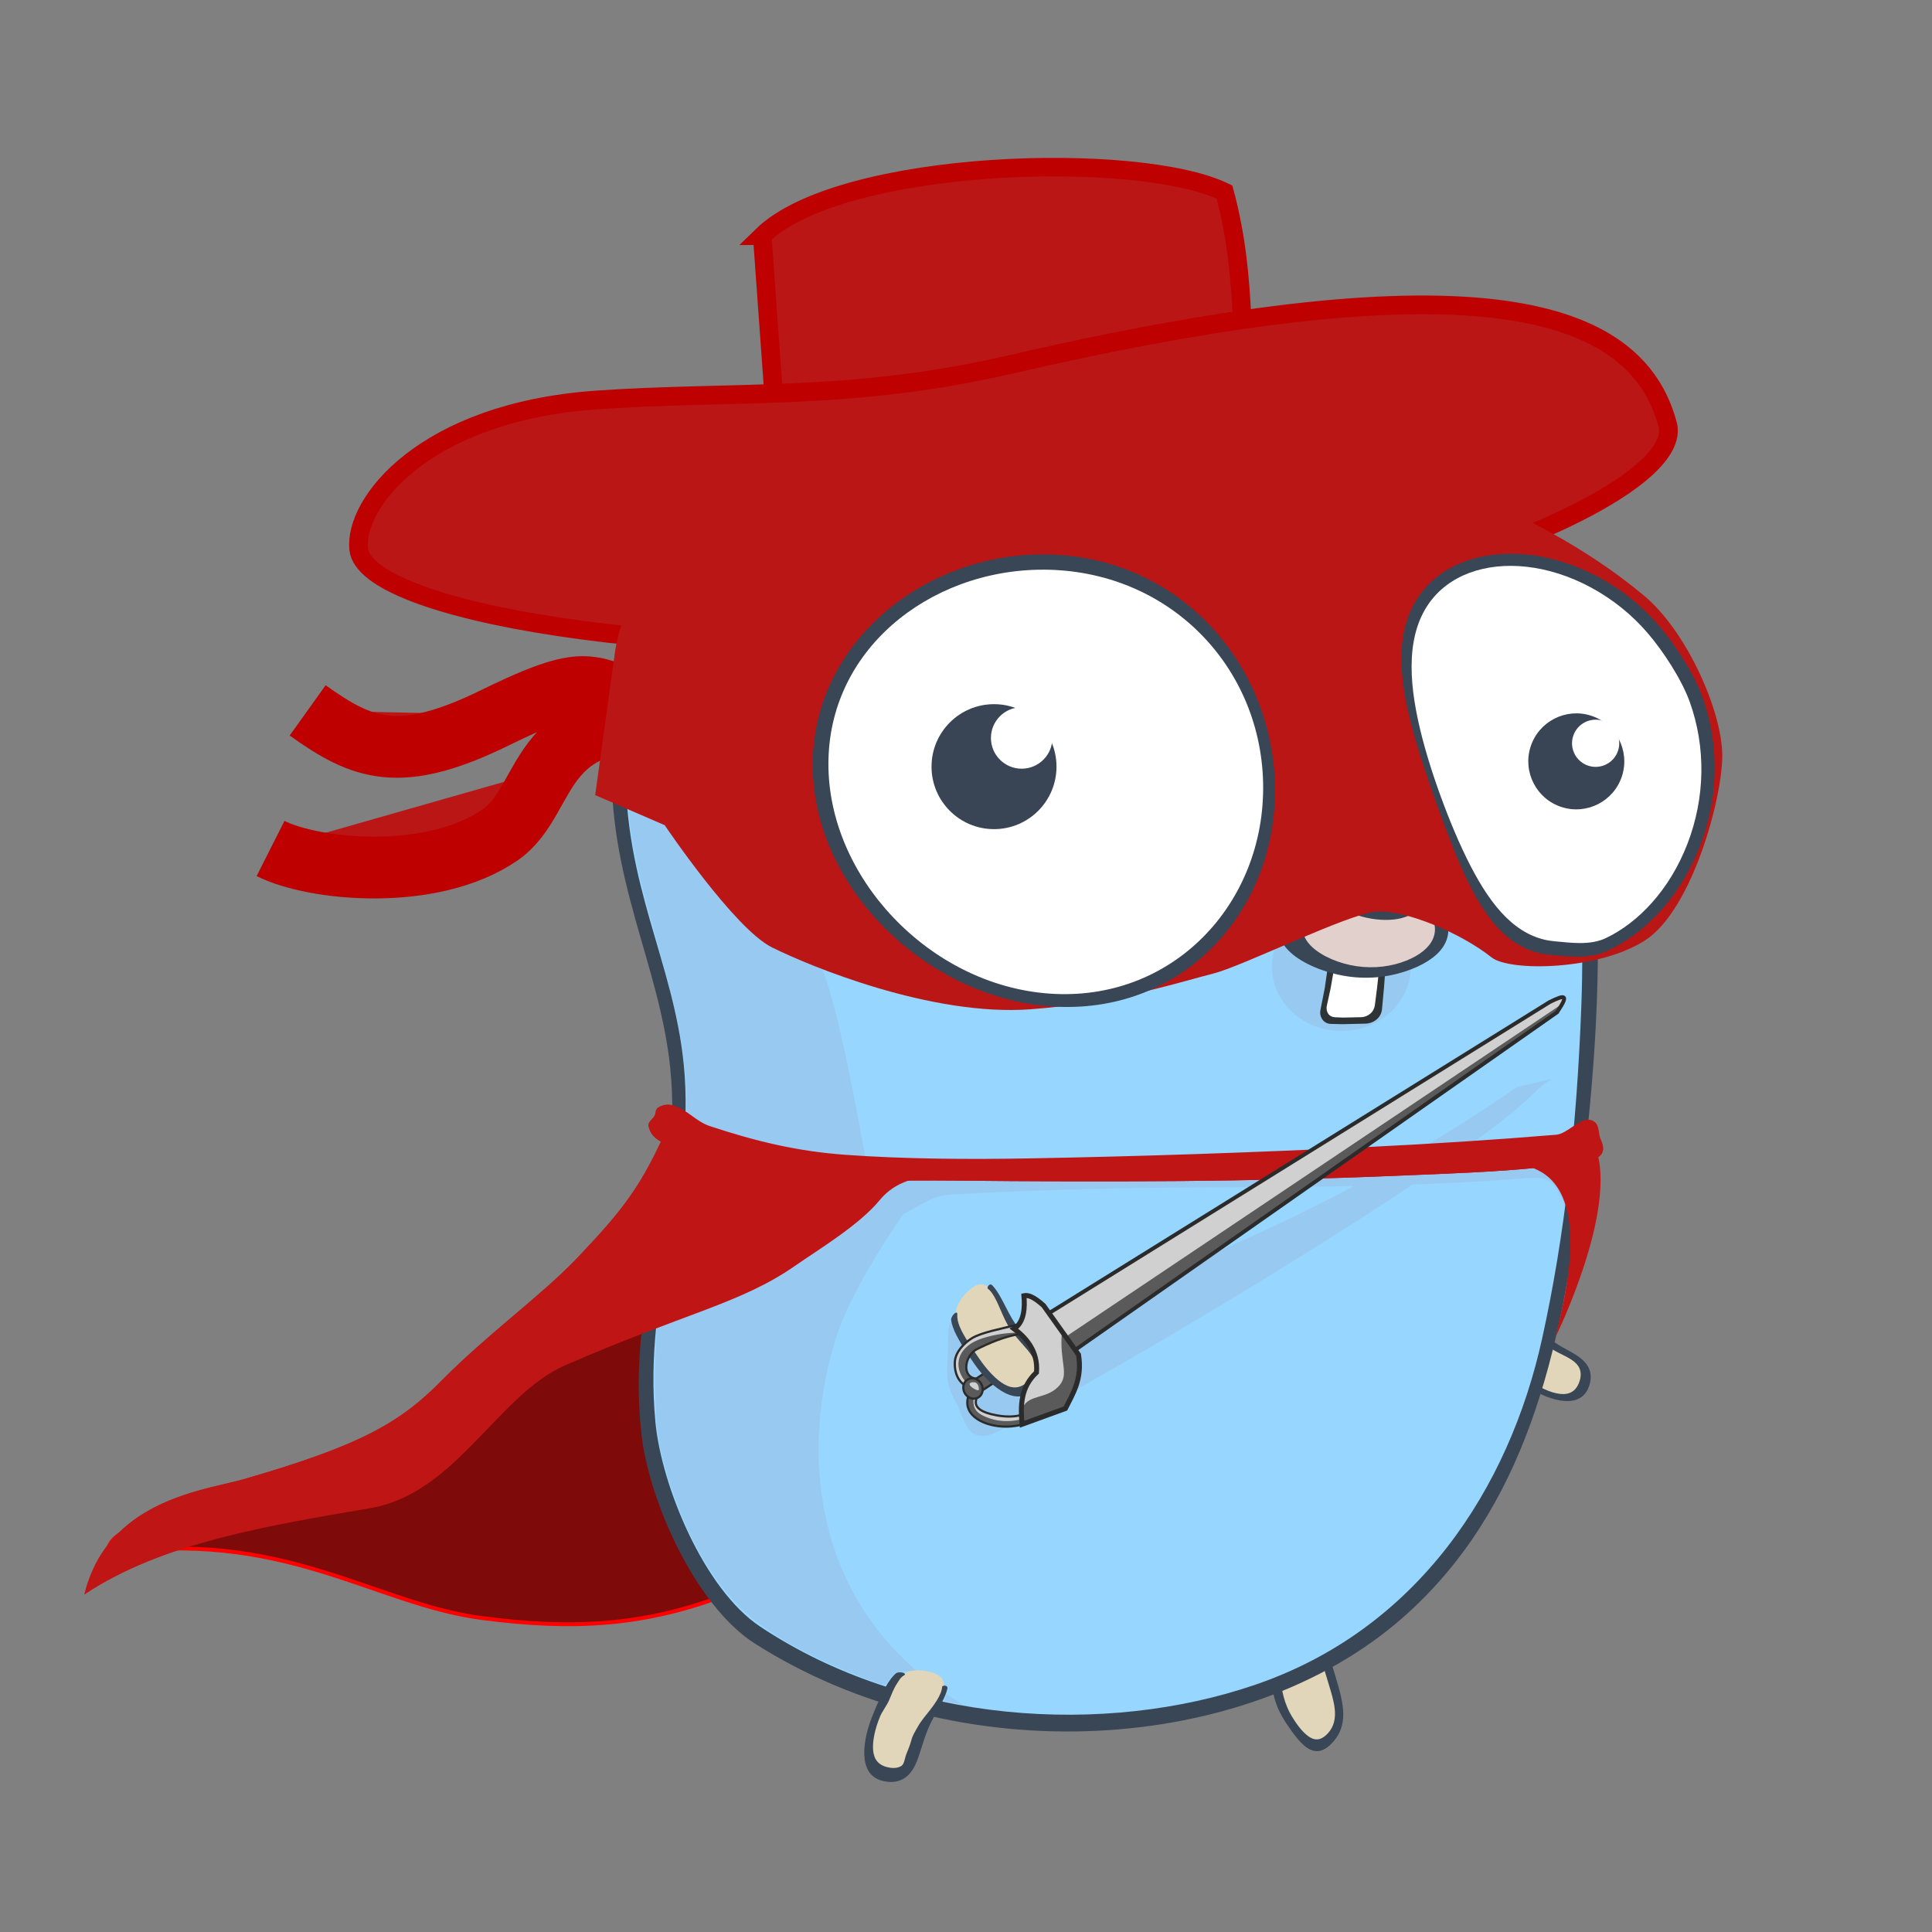 <svg width="500" height="500" xmlns="http://www.w3.org/2000/svg" clip-rule="evenodd">

 <rect width="100%" height="100%" fill="#808080" stroke="none"/>

 <g>
  <title>background</title>
  <rect fill="none" id="canvas_background" height="602" width="802" y="-1" x="-1"/>
 </g>
 <g>
  <title>Layer 1</title>
  <path stroke="#ff0000" fill="#7f0a0a" d="m181.318,292.841c-16.548,4.107 -3.153,29.31 -19.026,36.426c-14.579,6.535 -23.902,21.838 -38.572,30.025c-19.451,10.855 -37.803,14.345 -56.755,28.575c-9.232,6.932 -38.429,2.775 -39.306,14.375c44.982,-6.984 69.016,12.761 96.707,16.457c24.437,3.261 42.912,1.918 63.587,-6.004c71.775,-27.5 41.729,-89.397 41.449,-108.227c-14.156,-2.632 -34.389,-15.027 -48.084,-11.627z" id="path4321"/>
  <g id="hat-back">
   <path stroke="#bf0000" id="svg_1" fill="#ba1616" d="m197.256,61.011l4.255,59.169c29.333,-8.964 74.818,-8.612 121.891,-6.691c-2.756,-20.986 -0.31,-40.964 -6.507,-63.793c-22.167,-10.796 -99.12,-8.661 -119.639,11.315z"/>
   <clipPath stroke="#bf0000" fill="#ba1616" id="_clip1">
    <path stroke="#bf0000" fill="#ba1616" id="svg_2" d="m197.256,61.011l4.255,59.169c29.333,-8.964 74.818,-8.612 121.891,-6.691c-2.756,-20.986 -0.31,-40.964 -6.507,-63.793c-22.167,-10.796 -99.12,-8.661 -119.639,11.315z"/>
   </clipPath>
   <g id="svg_3" clip-path="url(#_clip1)">
    <path stroke="#bf0000" id="svg_4" fill="#ba1616" d="m297.091,25.814l-18.353,-1.83c6.813,32.806 10.942,67.208 10.303,104.442l18.354,1.829c2.96,-35.449 0.08,-70.318 -10.304,-104.441z"/>
   </g>
   <path id="svg_5" fill="#ba1616" stroke="#bf0000" stroke-width="4.8px" d="m197.256,61.011l4.255,59.169c29.333,-8.964 74.818,-8.612 121.891,-6.691c-2.756,-20.986 -0.31,-40.964 -6.507,-63.793c-22.167,-10.796 -99.12,-8.661 -119.639,11.315z"/>
   <path id="svg_6" fill="#ba1616" stroke="#bf0000" stroke-width="4.84px" d="m261.597,94.308c120.289,-27.794 161.804,-15.206 169.998,15.587c4.725,17.755 -73.03,50.391 -166.77,56.137c-93.46,5.729 -170.217,-8.002 -171.982,-23.872c-1.328,-11.945 16.903,-35.499 61.456,-38.639c35.338,-2.49 65.642,0.412 107.298,-9.213z"/>
   <path id="svg_7" fill="#ba1616" stroke="#bf0000" stroke-width="16px" d="m183.966,186.235c-34.25,-4.514 -23.81,-16.178 -55.872,-0.478c-24.66,12.075 -34.236,8.272 -48.471,-1.912"/>
   <path id="svg_8" fill="#ba1616" stroke="#bf0000" stroke-width="16px" d="m181.649,187.725c-44.168,-7.15 -38.357,18.869 -52.304,28.409c-17.669,12.084 -48.102,9.119 -59.324,3.451"/>
  </g>
  <g id="gopher-body">
   <g id="g4537">
    <path fill="#e1d6b9" fill-rule="nonzero" d="m386.813,342.183c-0.809,2.023 -1.019,3.69 -0.754,5.092c0.265,1.402 0.996,2.547 1.969,3.634c0.972,1.087 2.175,2.132 3.462,3.211c1.287,1.078 2.669,2.17 4.103,3.215c1.433,1.045 2.871,1.898 4.267,2.53c1.397,0.633 2.748,1.058 3.979,1.216c1.231,0.157 2.342,0.042 3.263,-0.458c0.92,-0.5 1.648,-1.387 2.132,-2.752c0.484,-1.365 0.491,-2.542 0.1,-3.528c-0.392,-0.985 -1.183,-1.774 -2.223,-2.454c-1.039,-0.68 -2.321,-1.252 -3.658,-1.936c-1.336,-0.683 -2.719,-1.498 -4.029,-2.646c-1.311,-1.148 -2.418,-2.713 -3.49,-4.197c-1.072,-1.484 -2.13,-2.858 -3.214,-3.705c-1.083,-0.847 -2.176,-1.173 -3.183,-0.769c-1.006,0.404 -3.534,5.569 -2.724,3.547l0,0z" id="path4539"/>
    <path fill="#394655" fill-rule="nonzero" d="m392.806,338.131c1.1,0.685 2.195,1.793 3.289,3.079c1.25,1.469 2.507,3.148 4.01,4.475c1.503,1.327 3.07,2.301 4.588,3.149c1.518,0.849 2.971,1.6 4.144,2.49c1.173,0.89 2.058,1.921 2.504,3.139c0.446,1.217 0.457,2.611 -0.042,4.139c-0.498,1.527 -1.34,2.579 -2.434,3.213c-1.093,0.634 -2.436,0.853 -3.924,0.758c-1.487,-0.095 -3.117,-0.498 -4.787,-1.156c-1.669,-0.659 -3.372,-1.586 -5.044,-2.771c-1.673,-1.184 -3.212,-2.401 -4.61,-3.58c-1.399,-1.179 -2.664,-2.307 -3.652,-3.499c-0.377,-0.454 -0.709,-0.921 -0.992,-1.407c-0.571,-0.983 0.493,-3.184 0.853,-2.063c0.333,1.04 0.93,1.944 1.692,2.805c0.928,1.05 2.078,2.059 3.312,3.099c1.233,1.04 2.56,2.092 3.936,3.099c1.375,1.008 2.754,1.83 4.093,2.441c1.339,0.611 2.634,1.022 3.814,1.176c1.18,0.153 2.245,0.044 3.126,-0.435c0.881,-0.478 1.577,-1.327 2.04,-2.637c0.463,-1.31 0.47,-2.442 0.095,-3.391c-0.374,-0.949 -1.129,-1.71 -2.121,-2.368c-0.993,-0.658 -2.217,-1.214 -3.497,-1.876c-1.279,-0.662 -2.606,-1.448 -3.867,-2.552c-1.261,-1.104 -2.33,-2.606 -3.36,-4.033c-1.029,-1.428 -2.039,-2.753 -3.07,-3.574c-0.129,-0.103 -0.258,-0.198 -0.387,-0.285c-0.332,-0.222 -0.659,-0.401 -0.99,-0.497c-0.382,-0.11 -0.135,-1.754 0.81,-1.205c0.154,0.089 0.379,0.431 0.471,0.267l0,0z" id="path4541"/>
   </g>
   <g id="g4640">
    <path fill="#394655" fill-rule="nonzero" d="m326.494,417.374c3.321,6.31 2.099,13.573 2.722,18.965c0.622,5.393 3.072,8.882 5.01,11.592c1.938,2.71 3.637,4.495 5.374,5.067c1.736,0.572 3.48,-0.049 5.389,-2.174c1.908,-2.125 2.675,-4.549 2.646,-7.322c-0.029,-2.773 -0.884,-5.88 -2.004,-9.615c-1.12,-3.734 -2.363,-8.135 -4.933,-12.971c-2.57,-4.835 -6.086,-10.495 -11.785,-16.068c-5.698,-5.573 -12.82,-9.968 -19.038,-13.558c-6.218,-3.59 -11.566,-6.388 -15.758,-8.449c-4.192,-2.06 -7.327,-3.366 -9.594,-3.936c-2.268,-0.571 -3.679,-0.416 -4.18,0.47c-0.501,0.886 0.25,2.359 2.301,4.341c2.052,1.981 5.464,4.474 10.272,7.465c4.807,2.991 11.124,6.447 17.484,10.673c6.359,4.225 12.774,9.21 16.094,15.52z" id="path4642"/>
    <path fill="#e1d6b9" fill-rule="nonzero" d="m327.738,415.613c3.298,5.224 3.495,11.172 3.55,16.443c0.056,5.271 1.29,9.207 2.971,12.022c1.682,2.815 3.34,4.741 4.86,5.599c1.52,0.858 2.985,0.61 4.557,-1.123c1.573,-1.733 2.027,-3.861 1.741,-6.382c-0.286,-2.521 -1.305,-5.44 -2.372,-9.031c-1.068,-3.591 -2.146,-7.857 -4.443,-12.357c-2.296,-4.5 -5.576,-9.49 -10.288,-14.298c-4.711,-4.808 -10.497,-8.658 -15.736,-11.808c-5.238,-3.15 -9.921,-5.619 -13.633,-7.497c-3.713,-1.877 -6.519,-3.148 -8.488,-3.806c-1.969,-0.658 -3.119,-0.706 -3.408,-0.111c-0.288,0.595 0.607,1.752 2.649,3.384c2.041,1.633 5.273,3.74 9.531,6.317c4.257,2.577 9.59,5.613 14.86,9.313c5.27,3.7 10.351,8.111 13.649,13.335z" id="path4644"/>
   </g>
   <g id="g4594">
    <path fill="#394655" fill-rule="nonzero" d="m198.192,344.454c-6.833,-2.023 -11.441,-6.665 -15.851,-9.411c-4.409,-2.745 -8.583,-3.582 -11.848,-4.216c-3.265,-0.634 -5.687,-0.858 -7.233,-0.383c-1.546,0.475 -2.211,1.624 -1.862,3.694c0.348,2.07 1.654,3.784 3.733,5.329c2.08,1.545 4.941,2.9 8.439,4.485c3.498,1.585 7.57,3.488 12.823,5.027c5.252,1.539 11.727,3.107 19.546,3.625c7.819,0.518 15.682,-0.279 22.362,-1.113c6.681,-0.835 12.212,-1.716 16.449,-2.481c4.237,-0.765 7.23,-1.469 9.117,-2.189c1.887,-0.719 2.683,-1.453 2.348,-2.181c-0.336,-0.728 -1.915,-1.212 -4.711,-1.384c-2.797,-0.172 -6.852,-0.008 -12.177,0.516c-5.325,0.524 -11.97,1.48 -19.215,2.022c-7.244,0.542 -15.088,0.684 -21.92,-1.34z" id="path4588"/>
    <path fill="#e1d6b9" fill-rule="nonzero" d="m198.697,346.015c-6.01,-1.423 -10.557,-4.676 -14.51,-7.613c-3.953,-2.938 -7.675,-4.583 -10.852,-5.394c-3.177,-0.811 -5.678,-1.133 -7.297,-0.918c-1.619,0.215 -2.38,1.027 -2.107,2.722c0.274,1.695 1.562,3.1 3.62,4.386c2.058,1.285 4.885,2.458 8.243,3.987c3.357,1.529 7.223,3.431 12.049,4.907c4.826,1.476 10.652,2.776 17.266,3.317c6.613,0.541 13.208,0.05 18.93,-0.583c5.721,-0.632 10.579,-1.393 14.37,-2.04c3.791,-0.648 6.546,-1.221 8.306,-1.754c1.76,-0.534 2.538,-1.035 2.281,-1.502c-0.256,-0.466 -1.693,-0.705 -4.223,-0.687c-2.531,0.019 -6.183,0.318 -10.846,0.822c-4.662,0.505 -10.36,1.245 -16.511,1.583c-6.15,0.338 -12.708,0.19 -18.719,-1.233z" id="ellipse4590"/>
   </g>
   <g id="g4198">
    <path fill="#394655" fill-rule="nonzero" d="m409.167,307.28c-5.144,42.339 -14.226,83.453 -46.319,111.529c-40.487,35.419 -114.912,40.1 -167.558,6.493c-15.225,-9.719 -27.349,-36.716 -29.291,-54.175c-4.06,-36.493 10.949,-61.207 7.443,-94.884c-2.79,-26.805 -16.366,-48.987 -15.08,-80.903c0.863,-21.416 6.111,-46.335 22.369,-59.574c21.3,-17.344 46.169,-27.275 74.374,-26.591c40.167,0.973 83.483,3.735 117.173,29.49c24.046,18.382 37.829,48.74 40.259,79.898c2.497,32.004 -0.088,61.701 -3.37,88.717z" id="path4188"/>
    <path fill="#96d6ff" fill-rule="nonzero" d="m399.105,346.412c-8.593,38.937 -32.262,75.228 -74.23,89.594c-38.995,13.349 -90.284,10.216 -128.217,-15.086c-14.439,-9.631 -25.453,-36.295 -27.036,-52.838c-3.333,-34.82 10.518,-60.336 7.346,-92.473c-2.648,-26.825 -15.474,-46.265 -15.073,-78.08c0.261,-20.793 4.964,-45.446 20.885,-58.344c20.17,-16.34 43.268,-26.714 69.832,-26.581c42.091,0.212 89.549,3.268 123.058,33.459c30.637,27.602 35.002,76.205 33.581,114.151c-1.172,31.296 -4.237,59.424 -10.146,86.198z" id="ellipse4190"/>
   </g>
   <g id="g4634">
    <path fill="#e1d6b9" fill-rule="nonzero" d="m239.76,432.49c-2.143,-0.389 -3.82,-0.263 -5.138,0.284c-1.318,0.546 -2.287,1.51 -3.119,2.737c-0.833,1.226 -1.545,2.711 -2.259,4.307c-0.715,1.595 -1.415,3.302 -2.098,5.02c-0.682,1.718 -1.208,3.374 -1.546,4.923c-0.339,1.549 -0.502,2.989 -0.419,4.258c0.082,1.269 0.415,2.366 1.12,3.224c0.704,0.858 1.782,1.477 3.317,1.781c1.535,0.304 2.776,0.145 3.755,-0.373c0.98,-0.518 1.692,-1.395 2.233,-2.52c0.54,-1.126 0.908,-2.499 1.308,-4.016c0.399,-1.516 0.848,-3.174 1.556,-4.896c0.709,-1.721 1.791,-3.385 2.821,-4.964c1.031,-1.579 1.992,-3.072 2.51,-4.4c0.518,-1.327 0.593,-2.486 -0.014,-3.399c-0.607,-0.913 -1.883,-1.577 -4.027,-1.966l0,0z" id="path4636"/>
    <path fill="#394655" fill-rule="nonzero" d="m245.02,437.637c-0.379,1.286 -1.108,2.721 -1.96,4.255c-0.974,1.753 -2.096,3.632 -2.91,5.617c-0.814,1.985 -1.379,3.873 -1.92,5.594c-0.541,1.722 -1.082,3.274 -1.83,4.548c-0.748,1.275 -1.703,2.268 -2.915,2.869c-1.212,0.601 -2.672,0.809 -4.363,0.525c-1.691,-0.284 -2.944,-0.977 -3.808,-1.974c-0.864,-0.998 -1.344,-2.301 -1.537,-3.808c-0.193,-1.508 -0.107,-3.219 0.204,-5.043c0.31,-1.824 0.858,-3.759 1.636,-5.739c0.778,-1.979 1.582,-3.857 2.392,-5.565c0.811,-1.708 1.619,-3.244 2.574,-4.485c0.363,-0.472 0.751,-0.899 1.171,-1.278c0.847,-0.765 3.22,-0.154 2.201,0.437c-0.944,0.548 -1.252,1.27 -1.893,2.242c-0.78,1.185 -1.337,2.713 -1.965,4.178c-0.627,1.464 -1.786,2.847 -2.402,4.373c-0.617,1.527 -1.086,3.007 -1.385,4.421c-0.299,1.415 -0.441,2.759 -0.363,3.955c0.079,1.195 0.387,2.238 1.034,3.038c0.647,0.8 1.636,1.355 3.001,1.623c1.364,0.268 2.441,0.119 3.252,-0.372c0.811,-0.491 0.871,-1.871 1.255,-2.912c0.384,-1.041 0.987,-2.316 1.331,-3.656c0.343,-1.341 0.918,-2.199 1.745,-3.675c0.827,-1.477 2.097,-2.926 3.263,-4.425c1.165,-1.498 2.104,-2.95 2.602,-4.227c0.063,-0.159 0.119,-0.317 0.167,-0.471c0.125,-0.397 0.214,-0.774 0.225,-1.134c0.012,-0.414 1.635,-0.538 1.338,0.547c-0.048,0.176 -0.086,0.358 -0.14,0.542l0,0z" id="path4638"/>
   </g>
  </g>
  <g id="gopher-shadow">
   <g id="svg_9" opacity="0.06">
    <ellipse fill="#ba1616" ry="16.546" rx="17.961" cy="250.271" cx="347.143" id="path4544"/>
    <path fill="#ba1616" fill-rule="nonzero" d="m160.807,112.124c-5.297,-0.057 -8.594,0.667 -12.489,2.614c-4.03,2.014 -8.035,6.333 -9.242,9.967c-1.816,5.467 -0.338,11.941 4.014,17.581c2.556,3.314 5.479,5.249 11.687,7.736c2.567,1.028 6.152,2.801 7.967,3.939c4.497,2.82 7.869,4.255 10.833,4.613c1.938,0.233 2.492,0.509 2.492,1.243c0,0.714 -0.565,1.029 -2.312,1.291c-1.272,0.191 -3.017,0.193 -3.88,0.003c-1.56,-0.343 -1.576,-0.324 -2.925,3.749c-3.101,9.363 -4.661,20.685 -4.647,33.725c0.016,14.655 1.461,23.112 7.664,44.837c4.449,15.581 5.726,21.122 6.864,29.809c1.643,12.531 1.052,21.284 -3.125,46.233c-3.891,23.244 -4.127,25.357 -4.146,37.235c-0.02,11.424 0.507,15.879 2.82,23.85c4.356,15.016 10.982,27.294 19.126,35.44c6.403,6.404 18.103,13.01 32.988,18.627c4.38,1.652 4.669,1.697 5.173,0.795c1.379,-2.463 2.567,-3.022 7.466,-3.039c-30.945,-27.008 -27.586,-65.835 -20.418,-87.147c5.867,-17.446 25.416,-42.587 25.416,-42.587l-17.929,-1.586c0,0 -5.807,-34.11 -10.525,-47.925c-18.069,-52.913 -23.859,-96.288 3.497,-126.56c4.674,-5.172 10.079,-8.97 15.687,-11.757c-7.221,1.519 -14.641,3.844 -21.133,6.662c-5.322,2.31 -15.211,7.928 -15.195,8.631c0.007,0.313 0.246,1.58 0.531,2.817c0.639,2.77 -0.064,4.448 -1.761,4.207c-0.949,-0.135 -1.198,-0.609 -1.464,-2.789c-0.505,-4.137 -2.56,-7.519 -7.254,-11.935c-7.404,-6.964 -13.838,-9.774 -23.38,-10.209c-0.846,-0.039 -1.643,-0.062 -2.4,-0.07l0,0zm1.105,19.281c1.507,0.051 3.195,0.333 4.707,0.836c3.194,1.06 9.885,5.352 11.452,7.343c2.404,3.057 0.839,3.209 -2.724,0.265c-1.396,-1.154 -2.695,-2.097 -2.887,-2.097c-0.192,0 -2.231,1.532 -4.531,3.406c-2.301,1.873 -4.479,3.406 -4.839,3.408c-1.511,0.005 -0.453,-1.666 2.487,-3.928c3.714,-2.859 4.712,-4.311 3.303,-4.808c-0.517,-0.183 -2.339,-0.908 -4.048,-1.611c-2.41,-0.992 -3.617,-1.203 -5.375,-0.939c-2.453,0.368 -3.058,-0.313 -1.172,-1.322c0.792,-0.424 2.119,-0.605 3.627,-0.553zm83.028,306.989c-0.004,0.012 -0.006,0.02 -0.01,0.033l-0.561,1.831l4.525,0.812c0.072,0.013 0.165,0.026 0.238,0.039c-1.454,-0.889 -2.85,-1.795 -4.192,-2.715l0,0z" id="path4271"/>
    <path fill="#ba1616" id="svg_10" d="m245.405,344.909c0,10.092 -1.381,12.221 1.843,17.703c2.365,4.021 2.488,10.839 9.511,8.533c2.554,-0.838 7.677,-4.722 10.696,-5.784c7.518,-2.645 108.727,-61.605 129.317,-82.265c2.643,-2.652 4.851,-3.898 4.851,-3.898l-9.019,2.124c-38.129,26.434 -81.933,46.614 -129.103,62.136c0,0 -18.096,-8.641 -18.096,1.451z"/>
    <path fill="#ba1616" d="m235.859,302.747l-3.581,11.904c2.087,0.02 7.873,-5.136 13.405,-5.454c61.557,-3.545 100.038,-0.325 149.81,-4.324c1.164,-0.094 3.012,-0.088 4.166,0.166c4.171,0.918 6.472,11.499 7.49,10.884c0.484,-11.303 -1.859,-15.313 -4.654,-18.158l-166.636,4.982z" id="path4275"/>
   </g>
  </g>
  <g id="gopher-mouth">
   <path fill="#2e3436" fill-rule="nonzero" d="m355.197,246.318l-5.094,0.066l-2.969,-0.066c-0.947,-0.021 -1.791,0.429 -2.405,1.091c-0.615,0.663 -0.918,1.581 -1.061,2.582l-0.81,5.668l-1.126,5.689c-0.203,1.025 0.067,1.928 0.564,2.585c0.497,0.658 1.259,1.032 2.158,1.054l2.995,0.071l5.926,-0.138c1.136,-0.027 2.192,-0.468 2.966,-1.147c0.774,-0.678 1.232,-1.6 1.324,-2.607l0.518,-5.645l0.421,-5.636c0.074,-1.003 -0.374,-1.902 -1.003,-2.545c-0.63,-0.644 -1.486,-1.028 -2.404,-1.022l0,0z" id="rect4659"/>
   <path fill="#fff" fill-rule="nonzero" d="m354.267,248.034l-4.158,0.056l-1.979,-0.082c-0.753,-0.03 -1.447,0.349 -1.969,0.892c-0.523,0.542 -0.828,1.294 -0.97,2.114l-0.802,4.635l-1.004,4.647c-0.179,0.829 0.002,1.576 0.392,2.113c0.39,0.537 1.013,0.827 1.759,0.857l2.033,0.081l4.709,-0.103c0.891,-0.019 1.74,-0.377 2.378,-0.931c0.639,-0.554 1.047,-1.308 1.152,-2.132l0.584,-4.616l0.504,-4.61c0.09,-0.822 -0.228,-1.558 -0.713,-2.085c-0.485,-0.527 -1.166,-0.846 -1.916,-0.836l0,0z" id="rect4661"/>
   <path fill="#394655" fill-rule="nonzero" d="m331.084,241.511c0.142,1.818 1.261,3.462 2.852,4.942c1.591,1.48 3.789,2.792 6.334,3.867c2.545,1.075 5.416,1.902 8.324,2.343c2.908,0.442 5.854,0.491 8.75,0.142c2.895,-0.349 5.489,-1.044 7.74,-1.903c2.251,-0.859 4.143,-1.877 5.632,-3.007c1.49,-1.13 2.592,-2.382 3.287,-3.779c0.696,-1.397 0.984,-2.944 0.732,-4.611c-0.252,-1.666 -1.034,-3.291 -2.239,-4.785c-1.206,-1.493 -2.828,-2.852 -4.734,-3.984c-1.905,-1.131 -4.09,-2.033 -6.502,-2.625c-2.413,-0.591 -5.055,-0.873 -7.945,-0.777c-2.891,0.095 -5.775,0.555 -8.514,1.316c-2.738,0.761 -5.319,1.827 -7.471,3.128c-2.151,1.302 -3.919,2.803 -4.951,4.496c-1.057,1.734 -1.416,3.689 -1.295,5.237z" id="ellipse4650"/>
   <path fill="#e1d0cb" fill-rule="nonzero" d="m337.203,241.103c0.248,1.444 1.093,2.792 2.39,4c1.296,1.208 3.044,2.277 5.029,3.131c1.986,0.854 4.2,1.485 6.457,1.817c2.258,0.331 4.561,0.362 6.826,0.086c2.264,-0.277 4.287,-0.824 6.042,-1.524c1.755,-0.7 3.236,-1.551 4.398,-2.5c1.161,-0.95 2.007,-2.002 2.505,-3.148c0.499,-1.145 0.652,-2.388 0.392,-3.704c-0.26,-1.316 -0.911,-2.58 -1.873,-3.734c-0.962,-1.153 -2.232,-2.195 -3.727,-3.057c-1.496,-0.861 -3.216,-1.543 -5.112,-1.984c-1.896,-0.441 -3.969,-0.642 -6.214,-0.549c-2.244,0.093 -4.458,0.469 -6.55,1.073c-2.091,0.605 -4.057,1.439 -5.717,2.45c-1.66,1.011 -3.007,2.2 -3.866,3.498c-0.858,1.298 -1.228,2.702 -0.98,4.145z" id="ellipse4652"/>
   <path fill="#394655" fill-rule="nonzero" d="m345.234,232.294c0.362,1.035 1.149,1.953 2.237,2.728c1.089,0.776 2.475,1.409 3.979,1.895c1.504,0.485 3.119,0.825 4.7,1.006c1.581,0.18 3.127,0.201 4.576,0.041c1.449,-0.16 2.672,-0.486 3.707,-0.939c1.035,-0.454 1.881,-1.035 2.549,-1.719c0.667,-0.684 1.156,-1.472 1.439,-2.346c0.284,-0.873 0.362,-1.832 0.169,-2.846c-0.192,-1.013 -0.64,-1.985 -1.319,-2.863c-0.678,-0.878 -1.586,-1.662 -2.684,-2.298c-1.097,-0.636 -2.384,-1.123 -3.814,-1.413c-1.429,-0.289 -3.001,-0.381 -4.658,-0.233c-1.657,0.149 -3.243,0.522 -4.677,1.064c-1.433,0.543 -2.715,1.256 -3.753,2.082c-1.038,0.826 -1.831,1.767 -2.275,2.762c-0.445,0.995 -0.538,2.045 -0.176,3.079l0,0z" id="path4648"/>
  </g>
  <g stroke-opacity="0" id="cape-front">
   <path stroke="#000000" fill="#bf1515" d="m173.625,289.671c-7.278,17.087 -12.238,23.258 -24.218,35.87c-9.202,9.688 -23.081,19.573 -35.049,31.694c-10.842,10.98 -20.899,16.803 -51.378,25.609c-9.579,2.767 -35.225,5.24 -41.178,29.841c20.276,-13.508 47.625,-17.833 74.166,-22.404c22.014,-3.791 32.895,-29.354 50.277,-36.934c30.922,-13.486 45.536,-16.021 59.45,-25.711c6.179,-4.303 16.614,-10.54 22,-17.078c8.226,-9.986 23.143,-4.299 29.247,-7.769c-57.159,-0.534 -73.145,-4.651 -83.317,-13.118z" id="path4248"/>
   <path stroke="#000000" fill="#bf1515" d="m351.757,299.338l59.02,-4.081c0,0 1.834,0.837 2.149,1.692c5.891,15.985 -10.177,48.675 -10.177,48.675c0,-2.377 10.825,-35.156 -4.732,-42.772c-13.157,-6.442 -30.529,-1.655 -46.26,-3.514z" id="path4265"/>
   <path stroke="#000000" fill="#bf1515" d="m173.047,290.997c-6.967,16.068 -11.982,22.271 -23.64,34.544c-9.202,9.687 -23.08,19.573 -35.049,31.693c-10.842,10.981 -20.898,16.804 -51.378,25.61c-8.505,2.457 -29.662,4.695 -38.47,22.381c2.185,-2.79 5.765,-3.901 7.905,-6.96c3.606,-5.155 54.514,-5.78 66.393,-13.342c7.817,-4.976 29.368,-27.273 38.546,-33.435c9.177,-6.162 37.324,-17.104 45.174,-18.549c24.793,-4.562 38.516,-30.717 38.516,-30.717c0,0 -4.615,-1.073 -5.843,-1.358c-21.173,-1.579 -31.659,-4.466 -38.639,-9.025c-1.424,-0.339 -3.03,-0.718 -3.515,-0.842z" id="path4280"/>
   <path stroke="#000000" fill="#bf1515" d="m173.831,285.978c3.943,0.988 6.061,4.192 9.919,5.47c11.865,3.93 22.577,6.512 35.043,7.416c15.349,1.114 32.079,1.202 47.466,0.928c29.305,-0.523 58.795,-1.54 88.07,-2.967c15.961,-0.778 32.467,-1.832 48.393,-3.152c3.095,-0.257 6.38,-4.845 9.27,-3.708c1.916,0.753 1.609,2.639 2.113,4.635c1.952,3.945 0.116,5.316 -4.523,6.119c-15.552,2.442 -31.367,2.846 -47.095,3.522c-38.409,1.651 -76.883,1.693 -115.326,1.298c-13.603,-0.14 -27.295,0.419 -40.79,-1.298c-10.621,-1.35 -21.524,-2.761 -31.335,-7.045c-3.299,-1.441 -6.396,-2.183 -7.178,-5.697c-0.246,-1.105 0.955,-1.742 1.505,-2.64c0.46,-0.75 0.171,-1.808 0.991,-2.278c1.073,-0.615 2.278,-0.903 3.477,-0.603z" id="path4267"/>
   <path stroke="#000000" fill="#bf1515" d="m169.846,287.202c-0.198,0.511 -0.173,1.152 -0.483,1.657c-0.55,0.898 -1.751,1.535 -1.505,2.64c0.783,3.513 3.879,4.256 7.179,5.696c9.81,4.285 20.714,5.695 31.334,7.046c13.495,1.716 27.187,1.158 40.791,1.298c38.442,0.395 76.917,0.353 115.326,-1.298c15.728,-0.676 31.542,-1.08 47.094,-3.522c4.639,-0.803 6.476,-2.174 4.523,-6.119c-0.044,-0.176 -0.077,-0.35 -0.111,-0.523c0.389,3.719 -5.332,3.923 -9.5,4.737c-26.913,5.261 -54.785,2.835 -82.204,3.277c-34.303,0.552 -74.679,5.216 -108.457,-0.786c-14.232,-2.529 -35.123,-8.138 -43.987,-14.103z" id="path4340"/>
  </g>
  <g id="svg_11">
   <path fill="#d0d0d0" fill-rule="nonzero" d="m402.956,261.978l-125.93,88.241l-6.369,-9.864l130.391,-81.021c4.004,-1.957 5.088,-2.07 1.908,2.644z" id="sword"/>
   <clipPath id="_clip2">
    <path id="svg_12" clip-rule="nonzero" d="m402.956,261.978l-125.93,88.241l-6.369,-9.864l130.391,-81.021c4.004,-1.957 5.088,-2.07 1.908,2.644z"/>
   </clipPath>
   <g id="svg_13" clip-path="url(#_clip2)">
    <path id="svg_14" fill="#5a5a5a" d="m238.033,371.291l177.94,-119.317l-5.992,10.713l-164.497,112.227l-7.451,-3.623z"/>
   </g>
   <path id="svg_15" fill="none" stroke="#2b2b2b" stroke-width="1px" stroke-miterlimit="1.414" d="m402.956,261.978l-125.93,88.241l-6.369,-9.864l130.391,-81.021c4.004,-1.957 5.088,-2.07 1.908,2.644z"/>
   <path id="svg_16" fill="#5a5a5a" fill-rule="nonzero" stroke="#2b2b2b" stroke-width="0.57px" stroke-miterlimit="1.414" d="m273.058,347.431l-19.766,13.016l-1.881,-2.856l19.766,-13.015c0.627,0.952 1.254,1.904 1.881,2.855z"/>
  </g>
  <g id="g4533">
   <path fill="#e1d6b9" fill-rule="nonzero" d="m250.027,334.655c-1.507,1.573 -2.327,3.041 -2.598,4.442c-0.272,1.401 -0.002,2.74 0.562,4.112c0.564,1.371 1.409,2.784 2.346,4.26c0.936,1.476 1.974,3.002 3.03,4.519c1.057,1.517 2.148,2.869 3.253,4.006c1.106,1.137 2.217,2.067 3.32,2.698c1.104,0.632 2.203,0.959 3.307,0.845c1.104,-0.114 2.216,-0.673 3.316,-1.785c1.1,-1.112 1.652,-2.235 1.76,-3.338c0.109,-1.102 -0.229,-2.18 -0.87,-3.252c-0.641,-1.072 -1.584,-2.136 -2.628,-3.306c-1.044,-1.17 -2.179,-2.458 -3.225,-3.999c-1.045,-1.541 -1.836,-3.362 -2.584,-5.092c-0.748,-1.731 -1.463,-3.356 -2.285,-4.52c-0.821,-1.165 -1.746,-1.866 -2.843,-1.864c-1.096,0.003 -2.354,0.701 -3.861,2.274l0,0z" id="ellipse4523"/>
   <path fill="#394655" fill-rule="nonzero" d="m257.221,333.108c0.864,1.025 1.658,2.425 2.468,3.982c0.925,1.78 1.873,3.752 3.08,5.526c1.206,1.774 2.469,3.286 3.606,4.687c1.138,1.401 2.134,2.708 2.784,4.035c0.651,1.327 0.953,2.672 0.785,4.015c-0.168,1.342 -0.799,2.674 -1.969,3.928c-1.17,1.254 -2.439,1.917 -3.748,2.087c-1.308,0.17 -2.66,-0.149 -4.024,-0.819c-1.363,-0.671 -2.743,-1.687 -4.093,-2.952c-1.351,-1.265 -2.662,-2.79 -3.884,-4.531c-1.221,-1.74 -2.345,-3.447 -3.322,-5.065c-0.977,-1.618 -1.813,-3.14 -2.321,-4.62c-0.193,-0.563 -0.335,-1.123 -0.42,-1.682c-0.171,-1.129 1.648,-2.771 1.579,-1.595c-0.064,1.09 0.181,2.153 0.626,3.235c0.543,1.319 1.357,2.678 2.257,4.098c0.901,1.42 1.899,2.887 2.915,4.346c1.016,1.459 2.065,2.76 3.128,3.853c1.064,1.094 2.132,1.988 3.194,2.596c1.061,0.607 2.119,0.921 3.181,0.812c1.062,-0.11 2.13,-0.646 3.188,-1.716c1.058,-1.07 1.59,-2.151 1.694,-3.211c0.104,-1.061 -0.221,-2.097 -0.837,-3.128c-0.617,-1.031 -1.523,-2.055 -2.528,-3.18c-1.004,-1.125 -2.096,-2.364 -3.101,-3.846c-1.005,-1.482 -1.767,-3.233 -2.486,-4.898c-0.72,-1.664 -1.408,-3.227 -2.198,-4.347c-0.099,-0.14 -0.199,-0.273 -0.301,-0.399c-0.262,-0.323 -0.528,-0.605 -0.822,-0.813c-0.338,-0.239 0.453,-1.661 1.195,-0.814c0.12,0.137 0.251,0.269 0.374,0.416l0,0z" id="path4521"/>
  </g>
  <g id="svg_17">
   <path id="svg_18" fill="#5a5a5a" fill-rule="nonzero" d="m263.919,345.036c-0.3,0.117 -0.599,0.236 -0.898,0.355c-3.36,0.697 -6.771,2.038 -10.271,3.806c-3.033,1.594 -4.108,7.236 0.05,7.652l-0.001,0.656l-0.005,1.943c-3.937,-0.138 -5.911,-3.239 -5.679,-7.025c0.148,-2.414 2.202,-4.752 4.462,-6.119c2.507,-1.516 7.693,-2.431 11.247,-3.368l0.238,-0.093c0.285,0.731 0.571,1.462 0.857,2.193z"/>
   <clipPath id="_clip3">
    <path id="svg_19" clip-rule="nonzero" d="m263.919,345.036c-0.3,0.117 -0.599,0.236 -0.898,0.355c-3.36,0.697 -6.771,2.038 -10.271,3.806c-3.033,1.594 -4.108,7.236 0.05,7.652l-0.001,0.656l-0.005,1.943c-3.937,-0.138 -5.911,-3.239 -5.679,-7.025c0.148,-2.414 2.202,-4.752 4.462,-6.119c2.507,-1.516 7.693,-2.431 11.247,-3.368l0.238,-0.093c0.285,0.731 0.571,1.462 0.857,2.193z"/>
   </clipPath>
   <g id="svg_20" clip-path="url(#_clip3)">
    <path id="svg_21" fill="#d0d0d0" d="m249.108,356.53c-2.342,-3.769 -0.911,-8.209 5.114,-10.171c7.43,-2.419 14.62,-1.168 14.62,-1.168l-3.036,-7.426l-23.821,7.24l1.775,10.742c0.086,0.111 8.827,8.275 7.875,4.062c-0.17,-0.754 -1.452,-1.549 -2.527,-3.279z"/>
   </g>
   <path id="svg_22" fill="none" stroke="#2b2b2b" stroke-width="0.57px" stroke-miterlimit="1.414" d="m263.919,345.036c-0.3,0.117 -0.599,0.236 -0.898,0.355c-3.36,0.697 -6.771,2.038 -10.271,3.806c-3.033,1.594 -4.108,7.236 0.05,7.652l-0.001,0.656l-0.005,1.943c-3.937,-0.138 -5.911,-3.239 -5.679,-7.025c0.148,-2.414 2.202,-4.752 4.462,-6.119c2.507,-1.516 7.693,-2.431 11.247,-3.368l0.238,-0.093c0.285,0.731 0.571,1.462 0.857,2.193z"/>
   <path id="svg_23" fill="#5a5a5a" fill-rule="nonzero" d="m254.458,359.516c-1.052,1.072 -4.716,4.801 2.1,6.478c3.815,0.939 8.394,1.066 11.132,-1.748c0,0 1.743,1.584 1.743,1.584c-5.369,5.764 -18.817,3.659 -19.096,-2.617c-0.091,-2.025 1.061,-3.904 2.401,-5.307c0,0 1.052,0.953 1.72,1.61z"/>
   <clipPath id="_clip4">
    <path id="svg_24" clip-rule="nonzero" d="m254.458,359.516c-1.052,1.072 -4.716,4.801 2.1,6.478c3.815,0.939 8.394,1.066 11.132,-1.748c0,0 1.743,1.584 1.743,1.584c-5.369,5.764 -18.817,3.659 -19.096,-2.617c-0.091,-2.025 1.061,-3.904 2.401,-5.307c0,0 1.052,0.953 1.72,1.61z"/>
   </clipPath>
   <g id="svg_25" clip-path="url(#_clip4)">
    <path id="svg_26" fill="#d0d0d0" d="m252.545,359.554c-1.518,4.671 -0.237,6.206 3.62,7.531c5.605,1.927 11.093,-0.759 11.093,-0.759c0,0 0.7,-4.378 -0.292,-4.32c-0.993,0.058 -12.903,-7.123 -14.421,-2.452z"/>
   </g>
   <path id="svg_27" fill="none" stroke="#2b2b2b" stroke-width="0.57px" stroke-miterlimit="1.414" d="m254.458,359.516c-1.052,1.072 -4.716,4.801 2.1,6.478c3.815,0.939 8.394,1.066 11.132,-1.748c0,0 1.743,1.584 1.743,1.584c-5.369,5.764 -18.817,3.659 -19.096,-2.617c-0.091,-2.025 1.061,-3.904 2.401,-5.307c0,0 1.052,0.953 1.72,1.61z"/>
   <path id="svg_28" fill="#5a5a5a" d="m250.465,356.981c1.172,-0.668 2.724,-0.158 3.464,1.139c0.741,1.297 0.39,2.893 -0.781,3.561c-1.172,0.669 -2.724,0.159 -3.464,-1.138c-0.74,-1.297 -0.39,-2.893 0.781,-3.562z"/>
   <clipPath id="_clip5">
    <path id="svg_29" d="m250.465,356.981c1.172,-0.668 2.724,-0.158 3.464,1.139c0.741,1.297 0.39,2.893 -0.781,3.561c-1.172,0.669 -2.724,0.159 -3.464,-1.138c-0.74,-1.297 -0.39,-2.893 0.781,-3.562z"/>
   </clipPath>
   <g id="svg_30" clip-path="url(#_clip5)">
    <path id="svg_31" fill="#d0d0d0" d="m252.143,357.737c-1.046,-0.09 -1.584,0.326 -0.927,1.016c0.64,0.672 2.096,1.362 2.122,0.897c0.028,-0.478 -0.149,-1.823 -1.195,-1.913z"/>
   </g>
   <path id="svg_32" fill="none" stroke="#2b2b2b" stroke-width="0.57px" d="m250.465,356.981c1.172,-0.668 2.724,-0.158 3.464,1.139c0.741,1.297 0.39,2.893 -0.781,3.561c-1.172,0.669 -2.724,0.159 -3.464,-1.138c-0.74,-1.297 -0.39,-2.893 0.781,-3.562z"/>
   <path id="svg_33" fill="#d0d0d0" d="m264.977,335.327c0.322,2.999 0.094,6.956 -2.559,8.543c3.022,2.207 6.282,5.769 5.827,11.307c-4.121,3.847 -4.174,8.582 -3.739,13.424l11.215,-4.078c2.023,-3.998 4.413,-7.728 3.399,-13.934l-9.045,-12.713c-2.688,-2.412 -4.072,-2.764 -5.098,-2.549z"/>
   <clipPath id="_clip6">
    <path id="svg_34" d="m264.977,335.327c0.322,2.999 0.094,6.956 -2.559,8.543c3.022,2.207 6.282,5.769 5.827,11.307c-4.121,3.847 -4.174,8.582 -3.739,13.424l11.215,-4.078c2.023,-3.998 4.413,-7.728 3.399,-13.934l-9.045,-12.713c-2.688,-2.412 -4.072,-2.764 -5.098,-2.549z"/>
   </clipPath>
   <g id="svg_35" clip-path="url(#_clip6)">
    <path id="svg_36" fill="#5a5a5a" d="m274.836,344.568c-0.782,8.129 2.176,11.087 -0.956,14.306c-3.132,3.219 -7.569,2.001 -9.135,5.307c-1.566,3.306 -1.827,7.221 -1.827,7.221l23.751,-0.174l-1.827,-20.967c0,0 -9.224,-13.822 -10.006,-5.693z"/>
   </g>
   <path id="svg_37" fill="none" stroke="#2b2b2b" stroke-width="1.29px" d="m264.977,335.327c0.322,2.999 0.094,6.956 -2.559,8.543c3.022,2.207 6.282,5.769 5.827,11.307c-4.121,3.847 -4.174,8.582 -3.739,13.424l11.215,-4.078c2.023,-3.998 4.413,-7.728 3.399,-13.934l-9.045,-12.713c-2.688,-2.412 -4.072,-2.764 -5.098,-2.549z"/>
  </g>
  <g id="hat-front">
   <path id="svg_38" fill="#ba1616" d="m280.41,99.535c-1.855,0.412 -77.411,20.606 -97.918,13.397c-7.289,-2.562 11.023,10.837 18.674,21.993c0.46,0.67 1.646,0.02 2.495,-0.033c10.684,-0.67 23.991,-7.679 30.641,-8.583c54.4,-7.39 96.979,-3.067 128.484,11.233c1.707,0.775 29.523,-13.414 30.59,-13.841c16.861,-6.744 26.415,-24.447 14.894,-26.414c-11.522,-1.968 -125.331,1.686 -127.86,2.248z"/>
  </g>
  <path id="svg_39" fill="#ba1616" d="m159.247,168.12c0,0 7.038,-43.632 43.013,-49.466c35.975,-5.834 82.159,-12.057 110.842,-7.195c28.683,4.861 40.856,7.74 40.856,7.74c0,0 40.493,9.058 71.475,34.919c11.351,9.474 20.291,30.264 20.291,41.445c0,11.182 -7.875,40.059 -20.029,47.837c-12.154,7.779 -35.025,8.069 -39.67,4.376c-8.07,-6.417 -22.46,-12.349 -29.753,-11.862c-7.292,0.486 -34.516,14.098 -42.295,16.043c-7.778,1.944 -24.6,7.534 -47.156,9.237c-25.766,1.944 -57.366,-11.182 -67.089,-16.043c-9.723,-4.862 -27.711,-31.6 -27.711,-31.6l-17.987,-7.779l5.213,-37.652zm58.234,18.154c29.233,-18.217 97.704,-5.606 108.801,8.07c0,0 -6.656,16.287 -25.96,27.128c-35.361,19.856 -89.166,-23.448 -82.841,-35.198zm217.932,-5.389c-14.343,-12.755 -56.914,0.6 -64.308,15.307c0,0 17.317,20.141 32.99,20.126c31.432,-0.029 33.849,-27.719 31.318,-35.433z"/>
  <g id="gopher-face">
   <g id="g4818">
    <path fill="#394655" fill-rule="nonzero" d="m210.349,199.475c0.231,7.753 2.167,15.235 5.453,22.177c3.286,6.943 7.922,13.347 13.544,18.895c5.623,5.548 12.232,10.239 19.483,13.694c7.251,3.454 15.144,5.67 23.358,6.226c8.215,0.556 15.978,-0.608 23,-3.238c7.021,-2.629 13.3,-6.722 18.528,-11.969c5.228,-5.247 9.404,-11.647 12.212,-18.847c2.808,-7.201 4.247,-15.201 4.011,-23.61c-0.236,-8.41 -2.123,-16.426 -5.323,-23.661c-3.201,-7.236 -7.714,-13.69 -13.211,-19.031c-5.498,-5.341 -11.979,-9.569 -19.138,-12.419c-7.159,-2.851 -14.997,-4.327 -23.215,-4.213c-8.219,0.114 -16.041,1.799 -23.153,4.693c-7.112,2.895 -13.511,7.001 -18.857,12.028c-5.346,5.027 -9.638,10.977 -12.532,17.601c-2.895,6.623 -4.391,13.92 -4.16,21.674z" id="path4812"/>
    <path fill="#fff" fill-rule="nonzero" d="m214.393,197.704c-0.001,7.295 1.583,14.454 4.469,21.18c2.885,6.726 7.075,13.02 12.27,18.503c5.194,5.484 11.392,10.152 18.258,13.584c6.865,3.431 14.395,5.622 22.243,6.176c7.848,0.553 15.269,-0.584 21.971,-3.113c6.701,-2.53 12.685,-6.45 17.67,-11.438c4.985,-4.988 8.97,-11.045 11.669,-17.822c2.7,-6.777 4.112,-14.275 3.949,-22.116c-0.162,-7.842 -1.884,-15.279 -4.844,-21.971c-2.96,-6.692 -7.158,-12.64 -12.28,-17.568c-5.123,-4.929 -11.169,-8.839 -17.848,-11.517c-6.68,-2.679 -13.994,-4.13 -21.67,-4.17c-7.676,-0.039 -14.991,1.33 -21.657,3.803c-6.667,2.473 -12.685,6.054 -17.749,10.517c-5.065,4.462 -9.175,9.809 -12.021,15.858c-2.846,6.048 -4.429,12.798 -4.43,20.094z" id="ellipse4814"/>
    <circle fill="#394455" r="16.171" cy="198.409" cx="257.249" id="path4828"/>
    <circle fill="#fff" r="7.953" cy="190.986" cx="264.406" id="circle4830"/>
   </g>
   <g id="g4822">
    <path fill="#394655" fill-rule="nonzero" d="m362.693,169.473c-0.153,6.137 1.098,12.768 2.967,19.62c1.868,6.853 4.296,13.938 6.752,20.71c2.456,6.771 4.945,13.198 7.645,18.691c2.7,5.492 5.654,10.049 9.3,13.318c3.645,3.27 7.675,4.965 12.023,5.333c4.348,0.369 9.793,1.12 14.451,-0.997c4.657,-2.117 9.251,-5.414 13.343,-9.786c4.092,-4.373 7.681,-9.822 10.315,-16.227c2.633,-6.405 4.056,-13.156 4.25,-19.86c0.195,-6.704 -0.839,-13.358 -3.038,-19.589c-2.198,-6.23 -7.18,-13.913 -11.542,-18.962c-4.361,-5.049 -9.725,-9.344 -15.817,-12.563c-6.093,-3.219 -12.326,-5.061 -18.228,-5.651c-5.902,-0.589 -11.474,0.075 -16.268,1.893c-4.794,1.817 -8.808,4.786 -11.617,8.817c-2.808,4.031 -4.382,9.116 -4.536,15.253z" id="path4824"/>
    <path fill="#fff" fill-rule="nonzero" d="m365.385,170.197c-0.319,5.696 0.561,11.927 2.108,18.417c1.548,6.49 3.745,13.242 6.18,19.687c2.434,6.445 5.092,12.551 7.938,17.749c2.846,5.198 5.902,9.492 9.462,12.564c3.56,3.072 7.333,4.656 11.322,4.996c3.99,0.341 9.05,1.148 13.226,-0.843c4.175,-1.991 8.277,-5.084 11.922,-9.177c3.645,-4.093 6.831,-9.187 9.145,-15.164c2.314,-5.977 3.528,-12.268 3.626,-18.51c0.099,-6.242 -0.92,-12.433 -2.997,-18.235c-2.077,-5.802 -6.854,-13.126 -10.902,-17.841c-4.049,-4.716 -9.005,-8.737 -14.61,-11.768c-5.605,-3.032 -11.316,-4.788 -16.699,-5.391c-5.383,-0.603 -10.438,-0.051 -14.777,1.56c-4.34,1.612 -7.961,4.279 -10.537,7.943c-2.575,3.664 -4.089,8.317 -4.407,14.013z" id="path4826"/>
    <path fill="#394455" d="m411.727,185.208c-6.53,-2.088 -13.527,1.518 -15.616,8.048c-2.089,6.53 1.517,13.527 8.048,15.616c6.53,2.088 13.527,-1.518 15.616,-8.048c2.088,-6.53 -1.518,-13.527 -8.048,-15.616z" id="path4828-0"/>
    <path fill="#fff" d="m414.81,186.54c-3.211,-1.027 -6.653,0.747 -7.68,3.958c-1.027,3.212 0.747,6.653 3.958,7.68c3.212,1.028 6.653,-0.746 7.68,-3.957c1.027,-3.212 -0.746,-6.653 -3.958,-7.681z" id="circle4830-3"/>
   </g>
  </g>
 </g>
</svg>
